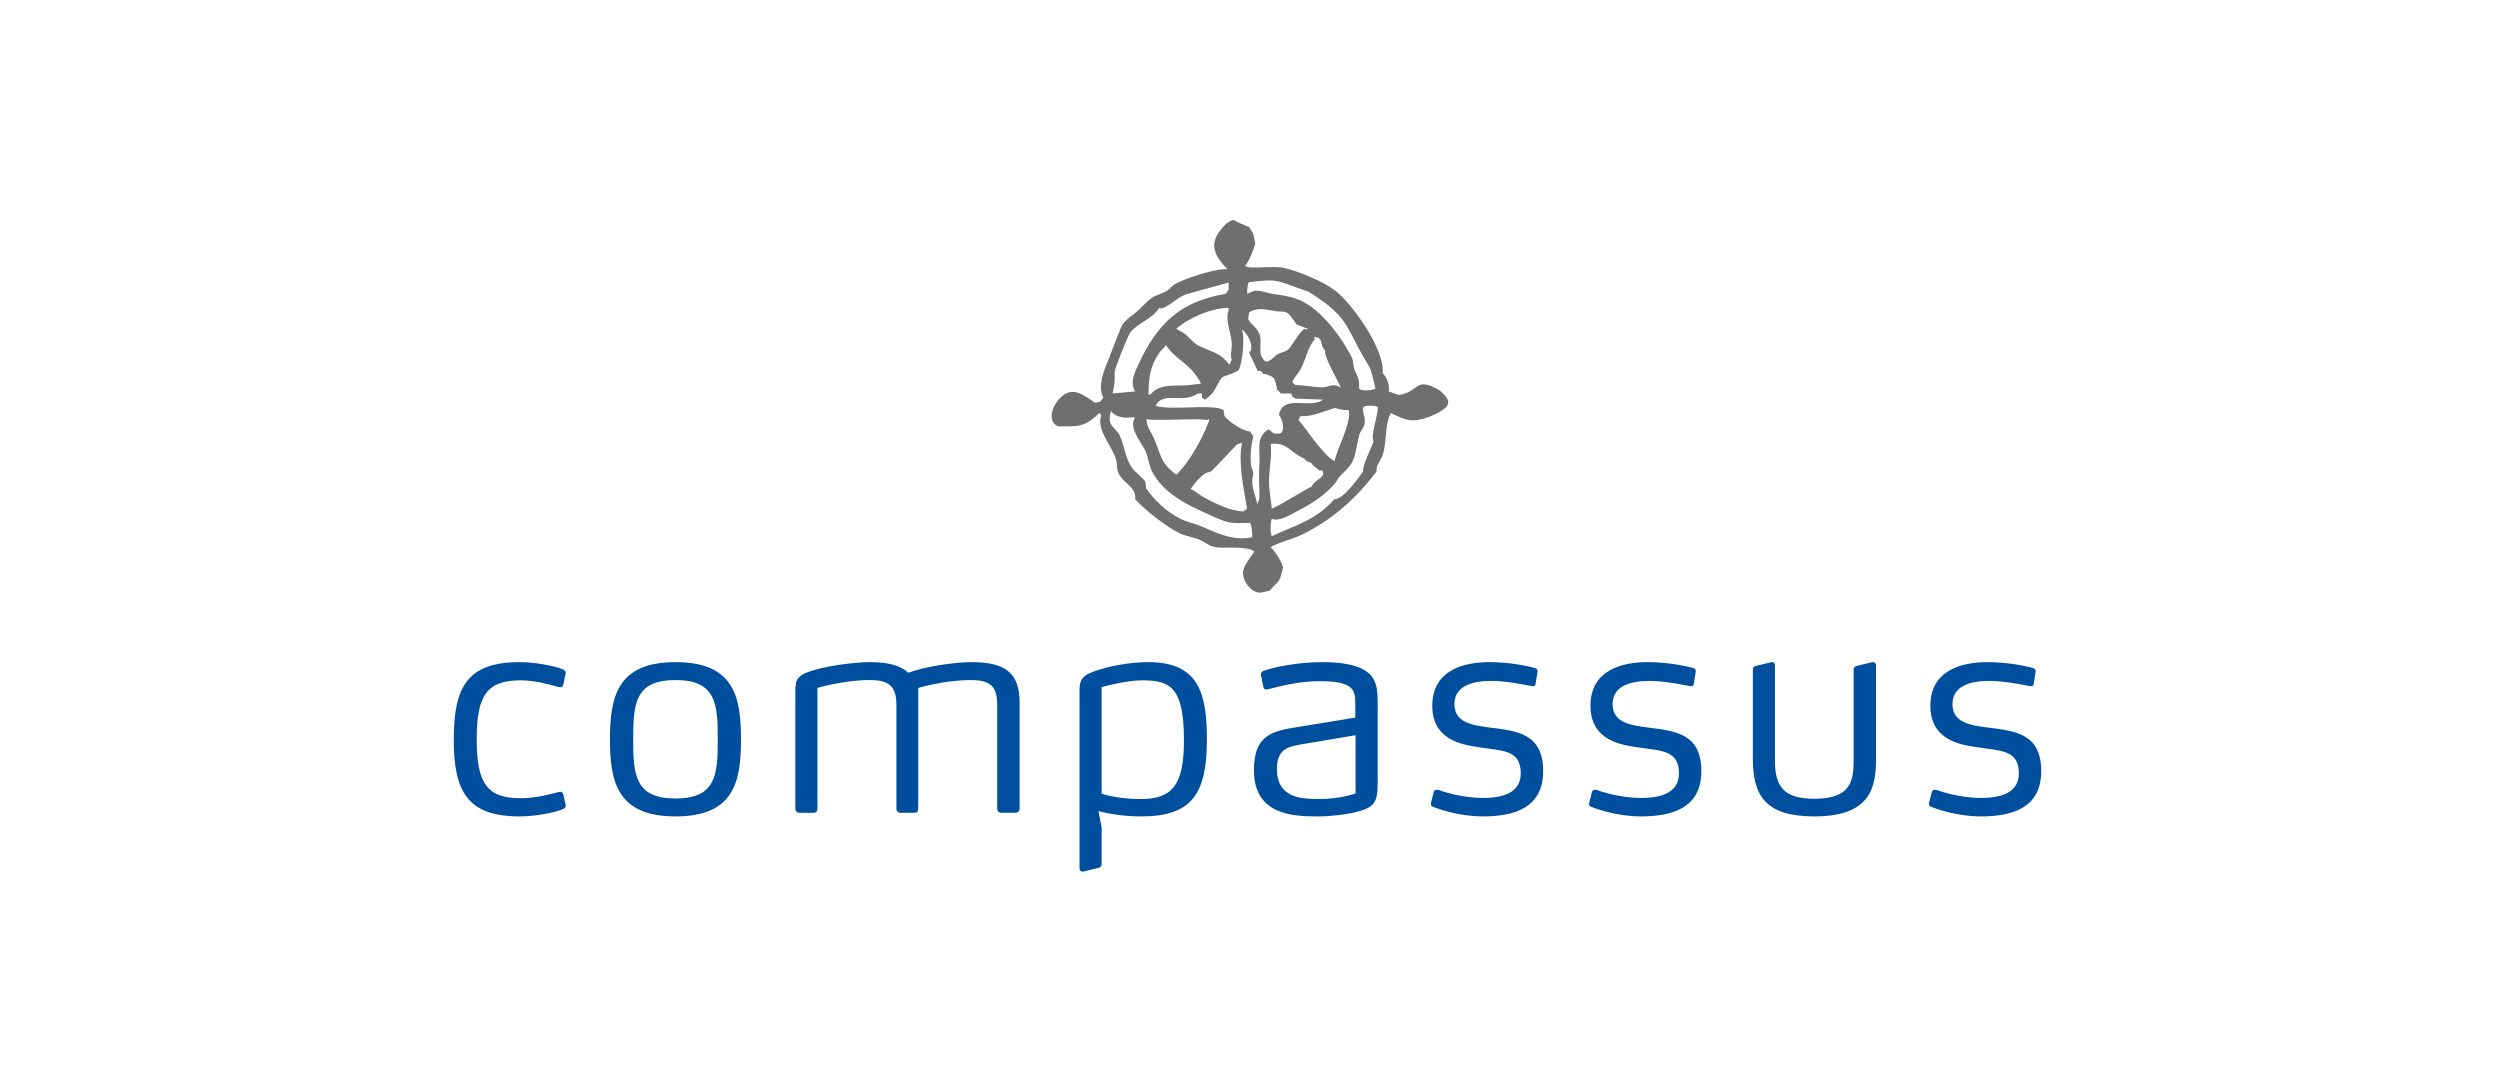 <?xml version="1.0" encoding="iso-8859-1"?>
<!-- Generator: Adobe Illustrator 15.0.0, SVG Export Plug-In . SVG Version: 6.00 Build 0)  -->
<!DOCTYPE svg
  PUBLIC '-//W3C//DTD SVG 1.1//EN'
  'http://www.w3.org/Graphics/SVG/1.1/DTD/svg11.dtd'>
<svg enable-background="new 0 0 595.275 255.118" height="255.118px" version="1.1" viewBox="-148.819 -63.779 892.912 382.677" width="595.275px" x="0px" xml:space="preserve" xmlns="http://www.w3.org/2000/svg" xmlns:xlink="http://www.w3.org/1999/xlink" y="0px">
	
	
	
	

	
	
	
	<g id="Hintergrund">
</g>
	
	
	
	

	
	
	
	<g id="Hilfslinien_anzeigen">
</g>
	
	
	
	

	
	
	
	<g id="Vordergrund">
		
		
		
		
	
		
		
		
		<path animation_id="0" clip-rule="evenodd" d="M365.316,75.657c-8.868-5.321-7.163,0.769-14.664,1.629   l-3.431-1.262c0.249-2.494-0.544-4.745-2.2-6.602c0.771-8.487-10.959-24.82-16.873-29.343c-4.476-3.423-12.497-6.7-17.972-8.069   c-4.544-1.136-11.923,0.523-14.305-0.733c1.621-2.198,2.888-5.499,3.668-8.069l-0.76-3.545l-1.441-2.323   c-1.625-0.703-4.065-1.65-5.501-2.567c-2.078,0.377-3.551,2.145-4.769,3.667c-4.279,5.349-1.743,9.627,2.567,13.938   c-4.08-0.371-15.553,3.302-19.072,5.502c-0.882,0.55-1.611,1.603-2.568,2.2c-1.752,1.096-3.876,1.407-5.501,2.567   c-1.958,1.399-3.348,3.204-5.136,4.769c-1.967,1.722-4.054,2.819-5.501,5.135c-0.445,0.712-4.049,10.376-4.769,12.104   c-1.576,3.782-3.984,9.548-1.834,13.571l-1.101,1.467l-1.833,0.367c-3.175-1.971-7.043-5.575-11.004-2.934   c-4.023,2.682-6.688,9.523-2.201,11.37c6.997,0,9.475,0.43,14.672-4.768l0.733,0.733c-1.962,5.722,4.528,11.519,5.502,16.872   c0.3,1.651-0.128,2.312,0.733,4.035c1.823,3.646,6.4,4.912,5.868,9.169c3.664,3.997,10.905,9.67,15.772,12.104   c2.449,1.226,5.381,1.408,7.702,2.568c2.491,1.245,3.047,2.301,6.235,2.567c2.614,0.218,11.104-0.522,12.837,1.467   c-1.342,2.161-4.034,5.009-4.034,7.702c0,2.926,2.817,6.715,5.868,6.969c0.392,0.033,3.086-0.558,3.668-0.733   c3.28-3.937,3.403-2.081,4.769-8.436c-0.606-1.979-2.779-5.707-4.402-6.969c0.83-1.108,7.966-3.154,9.904-4.035   c11.273-5.124,20.458-13.248,27.875-23.107v-0.488c0-2.034,1.578-3.513,2.201-5.38c1.576-4.731,0.581-10.401,2.934-15.038   c2.207,1.104,4.477,2.256,6.969,2.567c3.598,0.45,10.857-2.319,13.205-5.135l0.366-1.467   C368.38,78.579,366.273,76.231,365.316,75.657z M297.144,37.023c11.03-1.306,9.312-0.769,21.469,3.423   c0.271,0.093,3.184,2.122,3.668,2.445c9.931,6.62,10.461,11.367,15.771,20.662c0.901,1.576,2.5,3.763,2.935,5.501l1.467,5.869   c-1.303,0.921-4.08,0.905-5.502,0.367l-0.366-0.367c0.213-2.768-0.323-3.947-1.467-6.235c-0.687-1.373-0.414-3.396-1.101-4.769   c-3.418-6.836-9.839-15.518-16.506-19.439c-3.656-2.151-7.677-2.721-11.736-3.301c-3.683-0.526-5.294-2.285-9.08,0.024   C296.482,39.919,296.77,38.247,297.144,37.023z M301.007,55.484c-0.896-2.387-3.667-3.846-4.034-5.502l0.366-2.201   c3.246-2.074,6.497-0.792,9.903-0.367c1.103,0.138,2.202-0.045,3.301,0.367c1.207,0.453,2.523,2.63,3.302,3.668l0.345,0.621   l4.057,1.58l-0.367,0.367l-0.733-0.367c-1.471,0.665-4.07,5.112-5.135,6.602c-1.433,2.006-3.507,1.577-5.136,2.934   c-1.254,1.045-1.852,2.046-3.667,2.201l-0.367-0.367C299.98,62.16,302.265,58.836,301.007,55.484z M314.578,69.788   c3.049-3.879,2.875-8.364,6.235-12.47l-0.367-0.734l1.655,0.272c1.42,0.959,0.793,2.997,2.013,4.129l0.377,0.542   c-0.516,2.079,4.616,10.649,5.596,13.196c-2.779-1.949-4.022-0.167-6.706-0.167c-2.751,0-6.701-0.81-9.518-0.81l-1.119-1.024   C313.188,71.575,313.842,70.725,314.578,69.788z M328.148,81.892c1.173,0.484,3.116,0.948,4.402,0.733l0.438,0.318   c0.51,5.06-3.491,11.689-5.206,18.021c-5.239-3.308-11.174-13.443-12.837-14.671l0.667-1.458   C319.66,85.238,324.312,82.934,328.148,81.892z M291.104,60.252c-0.143,1.571-0.547,2.806,0,4.401l-0.733,1.834   c-0.918-0.918-1.911-2.167-2.935-2.934c-2.331-1.749-5.885-2.618-8.436-4.035c-2.182-1.212-3.457-3.51-5.502-4.646l-2.2-1.223   c4.536-3.989,12.542-7.367,18.632-7.481l0.101,0.754C288.438,51.025,291.502,55.878,291.104,60.252z M296.605,117.837l-1.312,1.028   c-4.558,0.007-10.807-3.134-14.826-5.431c-1.399-0.799-2.499-1.974-4.034-2.567c1.309-1.963,3.164-4.188,5.135-5.501   c0.774-0.518,1.925-0.428,2.567-1.101l8.866-9.295l1.771-0.608C293.349,101.137,295.377,110.99,296.605,117.837z M283.012,86.553   c-2.229,5.931-6.994,14.933-11.714,19.18c-6.304-4.527-5.413-7.893-8.437-13.938c-0.987-1.975-2.205-3.521-2.2-5.868   c3.792,0.817,20.173-0.572,21.378,0.42l0.996-0.42L283.012,86.553z M262.128,77.124h-0.733c0-5.594,0.51-9.935,3.668-14.671   c0.687-1.031,1.854-1.816,2.567-2.935c4.178,5.991,8.384,5.991,12.471,13.571l-0.283,0.298c-1.536-0.039-2.974,0.319-4.485,0.436   C271.029,74.154,265.123,73.13,262.128,77.124z M249.291,69.055c0-1.145,4.695-12.809,5.501-13.938   c2.466-3.451,8.271-5.155,10.271-8.803c2.678,0.669,6.846-4.399,10.27-5.135l14.672-4.035v2.567l-1.101,1.467   c-16.17,2.695-24.389,10.601-31.177,25.308c-1.329,2.88-3.065,6.427-1.101,9.536l-8.069,0.734   C249.365,73.056,249.291,72.577,249.291,69.055z M280.834,124.439c-2.57-1.168-5.507-1.653-8.069-2.935   c-4.709-2.354-9.25-6.555-12.231-10.854l-0.239-2.351c-1.549-2.121-3.795-3.358-5.135-5.502c-2.097-3.354-2.443-7.422-4.034-11.003   c-0.777-1.748-2.584-2.788-3.302-4.401c-0.52-1.17-0.274-3.226,0.198-4.36c1.847,2.52,5.411,2.616,8.238,2.159l0.119,0.664   c-1.94,2.956,2.154,8.198,3.549,10.707c1.441,2.595,1.42,5.71,2.934,8.436c4.31,7.756,12.448,11.604,20.174,15.038   c2.578,1.146,5.585,2.675,8.436,2.934c2,0.183,4.215,0,6.235,0c0.631,1.467,0.687,3.291,0.733,5.136   C292.092,129.44,286.434,126.984,280.834,124.439z M301.007,101.699c-0.323,4.207,0,7.961,0,12.104   c0,0.891-0.546,1.697-0.733,2.567c-0.6-2.79-1.834-5.529-1.834-8.437c0-0.928,0.432-2.023,0.367-2.934   c-0.039-0.534-0.645-1.617-0.734-2.201c-0.504-3.277-0.067-7.43,0.734-10.637l-1.101-1.834c-2.605-0.021-7.67-3.572-9.17-5.501   l-0.366-2.201c-4.437-2.3-18.467,0.354-24.208-1.467c2.568-5.46,9.549-0.506,15.038-4.401h1.467v1.467l1.101,0.733   c4.218-2.812,3.596-5.012,6.235-8.069c1.95-0.853,4.156-1.254,5.869-2.567c1.27-2.704,2.271-11.691,1.009-14.399   c1.604,0.92,3.151,3.775,3.392,5.596l-0.029,1.752l-0.704,0.815c0.599,1.793,2.717,5.403,2.935,6.602h1.101l1.101,1.1   c1.146,0.017,2.803,0.739,3.668,1.467c0.62,1.151,1.017,2.736,1.1,4.035l1.467,1.467h3.668l0.367,1.1l1.101,0.734l9.903,0.366   c-4.232,3.567-14.374-2.189-15.772,5.502c1.099,1.155,2.539,5.599,0.347,6.637l-2.154-0.042l-1.859-1.46   C299.578,92.064,301.337,97.41,301.007,101.699z M304.428,107.943c0.057-4.529,1.078-8.607,0.613-13.213   c5.26-0.479,6.358,2.051,10.135,4.357c1,0.611,2.038,0.746,2.703,1.877l0.916,0.234l0.877,0.521   c0.172,0.723,2.176,1.958,2.797,2.549l1.097,0.027l0.246,1.371c-1.039,1.885-3.318,2.303-4.194,4.387   c-0.932,0.123-11.326,6.82-14.201,7.842C305.139,114.5,304.385,111.421,304.428,107.943z M341.72,93.996   c-0.837,2.513-3.989,8.383-3.668,10.637c-1.868,2.491-7.076,9.979-10.27,9.903c-7.087,7.796-13.478,8.988-22.374,13.204   c-0.54-1.411-0.55-4.854,0-6.235c2.646,1.161,6.456-1.394,8.803-2.567c5.046-2.522,10.311-5.836,13.938-10.27   c0.541-0.661,0.901-1.571,1.468-2.201c2.11-2.345,3.963-3.379,5.135-6.602c0.863-2.375,1.153-5.576,1.834-8.069   c0.377-1.382,1.378-2.414,1.834-3.668c0.87-2.395-0.785-4.165-0.344-6.538c1.175-0.65,3.7-0.566,4.978-0.185l0.219,0.369   C343.354,84.618,340.641,91.972,341.72,93.996z" fill="#706F6F" fill-rule="evenodd"/>
		
		
		
		
	
		
		
		
		<g>
			
			
			
			
		
			
			
			
			<path animation_id="1" d="M53.246,223.914c0,0.899-0.699,1.1-1,1.3c-2.5,1.1-9.5,2.601-15.4,2.601    c-18.701,0-23.602-8.801-23.602-27.502c0-18.802,4.9-27.602,23.602-27.602c5.9,0,12.9,1.5,15.4,2.6c0.301,0.2,1,0.4,1,1.301    c0,0.199-0.1,0.399-0.1,0.5l-0.7,3.399c-0.2,0.801-0.5,1.2-1.2,1.2c-0.1,0-0.3-0.1-0.6-0.1c-2.101-0.601-8.101-2.4-13.401-2.4    c-12,0-15.801,5.101-15.801,21.001c0,16.001,3.801,21.102,15.801,21.102c5.301,0,11.301-1.6,13.401-2.2c0.3,0,0.5-0.1,0.6-0.1    c0.7,0,1,0.399,1.2,1.2l0.7,3.2C53.146,223.613,53.246,223.713,53.246,223.914z" fill="#004F9F"/>
			
			
			
			
		
			
			
			
			<path animation_id="2" d="M92.445,227.814c-20.901,0-23.401-12.501-23.401-27.502c0-15.102,2.5-27.602,23.401-27.602    c21.001,0,23.401,12.5,23.401,27.602C115.847,215.313,113.446,227.814,92.445,227.814z M92.445,179.111    c-14.501,0-15.101,8.5-15.101,21.201c0,12.601,0.6,21.102,15.101,21.102s15.101-8.501,15.101-21.102    C107.546,187.611,106.946,179.111,92.445,179.111z" fill="#004F9F"/>
			
			
			
			
		
			
			
			
			<path animation_id="3" d="M213.849,226.513h-4.9c-1,0-1.601-0.6-1.601-1.5v-37.002c0-6.601-2.399-8.9-9.4-8.9    c-9.301,0-18.801,2.8-18.801,2.8v43.103c0,1-0.4,1.5-1.4,1.5h-4.9c-0.899,0-1.5-0.6-1.5-1.5v-37.002c0-6.601-2.5-8.9-9.501-8.9    c-9.3,0-18.7,2.8-18.7,2.8v43.103c0,0.9-0.501,1.5-1.4,1.5h-5c-0.9,0-1.501-0.6-1.501-1.5v-41.502c0-4.001,0.2-5.801,5.201-7.501    c5.2-1.8,15.2-3.3,21.601-3.3c6.301,0,10.801,1.2,13.602,3.8c5.6-2.2,16.4-3.8,22.501-3.8c11.9,0,17.201,3.7,17.201,14.4v37.902    C215.349,225.914,214.748,226.513,213.849,226.513z" fill="#004F9F"/>
			
			
			
			
		
			
			
			
			<path animation_id="4" d="M258.745,227.814c-6.001,0-11.601-0.9-15.201-1.9l1.101,5.9v13.101c0,0.8-0.501,1.1-1.2,1.3l-5.4,1.301    h-0.301c-0.699,0-1-0.7-1-1.301V183.71c0-4.1,0.2-5.9,5.201-7.7c5.2-1.9,12.9-3.3,19.4-3.3c18.002,0,20.901,11.2,20.901,27.602    C282.246,219.713,276.946,227.814,258.745,227.814z M259.245,179.21c-6.001,0-14.601,2.4-14.601,2.4v38.103    c0,0,5.5,1.899,14,1.899c11.501,0,15.401-5.3,15.401-21.101C274.046,181.51,268.945,179.21,259.245,179.21z" fill="#004F9F"/>
			
			
			
			
		
			
			
			
			<path animation_id="5" d="M334.944,226.414c-2.9,0.6-7.701,1.4-13.001,1.4c-8.601,0-22.901-0.301-22.901-16.502    c0-13.4,7.4-14.101,17.301-15.7l18.901-3.101v-4.7c0-3.2-0.1-5.801-3.601-7.101c-1.899-0.8-4.7-1.2-9.101-1.2    c-7.7,0-14.4,1.9-18.501,2.9c-0.2,0-0.399,0.1-0.6,0.1c-0.4,0-0.801-0.199-1-0.8l-0.9-4.5v-0.2c0-0.8,0.7-1.1,1-1.2    c3.2-1.2,11.801-3.1,20.901-3.1c7.101,0,11.701,1,14.601,2.6c5.101,2.7,5.2,7.4,5.2,12.101v28.702    C343.244,223.113,341.845,224.713,334.944,226.414z M335.344,198.812l-18.4,3.1c-4.801,0.9-9.701,1.101-9.701,9.001    c0,10,8.2,10.7,14.801,10.7c4.4,0,9.101-0.6,13.301-2V198.812z" fill="#004F9F"/>
			
			
			
			
		
			
			
			
			<path animation_id="6" d="M380.742,227.814c-8.8,0-16.4-2.9-17.7-3.4c-0.4-0.2-0.801-0.4-0.801-1v-0.301l1-3.899    c0.101-0.5,0.4-0.9,1.101-0.9h0.5c0.8,0.3,7.9,2.9,16.101,2.9c8.501,0,13.401-2.7,13.401-8.801c0-8.301-6.4-8.001-14.201-9.2    c-4.9-0.801-17.401-1.7-17.401-14.901c0-12.9,11.501-15.601,20.302-15.601c8.601,0,15.201,1.8,16.301,2.1    c0.7,0.101,1,0.601,1,1.101v0.199l-0.7,4.4c-0.1,0.601-0.5,0.801-0.899,0.801h-0.2c-1.4-0.2-8.801-1.9-14.701-1.9    c-7.2,0-13.201,2-13.201,8.301c0,6.8,6.801,7.6,13.001,8.4c9.001,1.2,18.701,1.899,18.701,15.501    C402.344,224.614,392.344,227.814,380.742,227.814z" fill="#004F9F"/>
			
			
			
			
		
			
			
			
			<path animation_id="7" d="M437.24,227.814c-8.8,0-16.4-2.9-17.7-3.4c-0.4-0.2-0.801-0.4-0.801-1v-0.301l1-3.899    c0.101-0.5,0.4-0.9,1.101-0.9h0.5c0.8,0.3,7.9,2.9,16.101,2.9c8.501,0,13.401-2.7,13.401-8.801c0-8.301-6.4-8.001-14.201-9.2    c-4.9-0.801-17.401-1.7-17.401-14.901c0-12.9,11.501-15.601,20.302-15.601c8.601,0,15.201,1.8,16.301,2.1    c0.7,0.101,1,0.601,1,1.101v0.199l-0.7,4.4c-0.1,0.601-0.5,0.801-0.899,0.801h-0.2c-1.4-0.2-8.801-1.9-14.701-1.9    c-7.2,0-13.201,2-13.201,8.301c0,6.8,6.801,7.6,13.001,8.4c9.001,1.2,18.701,1.899,18.701,15.501    C458.842,224.614,448.842,227.814,437.24,227.814z" fill="#004F9F"/>
			
			
			
			
		
			
			
			
			<path animation_id="8" d="M499.239,227.814c-17.602,0-22.002-7.501-22.002-20.702V175.31c0-0.8,0.5-1.1,1.301-1.3l5.4-1.3h0.3    c0.7,0,0.899,0.7,0.899,1.3v33.902c0,9.4,3.301,13.601,14.102,13.601c13.001,0,14.001-6.4,14.001-13.901V175.31    c0-0.8,0.6-1.1,1.3-1.3l5.4-1.3h0.3c0.7,0,1,0.7,1,1.3v32.902C521.24,216.813,519.84,227.814,499.239,227.814z" fill="#004F9F"/>
			
			
			
			
		
			
			
			
			<path animation_id="9" d="M558.637,227.814c-8.8,0-16.4-2.9-17.7-3.4c-0.4-0.2-0.801-0.4-0.801-1v-0.301l1-3.899    c0.101-0.5,0.4-0.9,1.101-0.9h0.5c0.8,0.3,7.9,2.9,16.101,2.9c8.501,0,13.401-2.7,13.401-8.801c0-8.301-6.4-8.001-14.201-9.2    c-4.9-0.801-17.401-1.7-17.401-14.901c0-12.9,11.501-15.601,20.302-15.601c8.601,0,15.201,1.8,16.301,2.1    c0.7,0.101,1,0.601,1,1.101v0.199l-0.7,4.4c-0.1,0.601-0.5,0.801-0.899,0.801h-0.2c-1.4-0.2-8.801-1.9-14.701-1.9    c-7.2,0-13.201,2-13.201,8.301c0,6.8,6.801,7.6,13.001,8.4c9.001,1.2,18.701,1.899,18.701,15.501    C580.238,224.614,570.238,227.814,558.637,227.814z" fill="#004F9F"/>
			
			
			
			
	
		
		
		
		</g>
		
		
		
		

	
	
	
	</g>
	
	
	
	




</svg>
